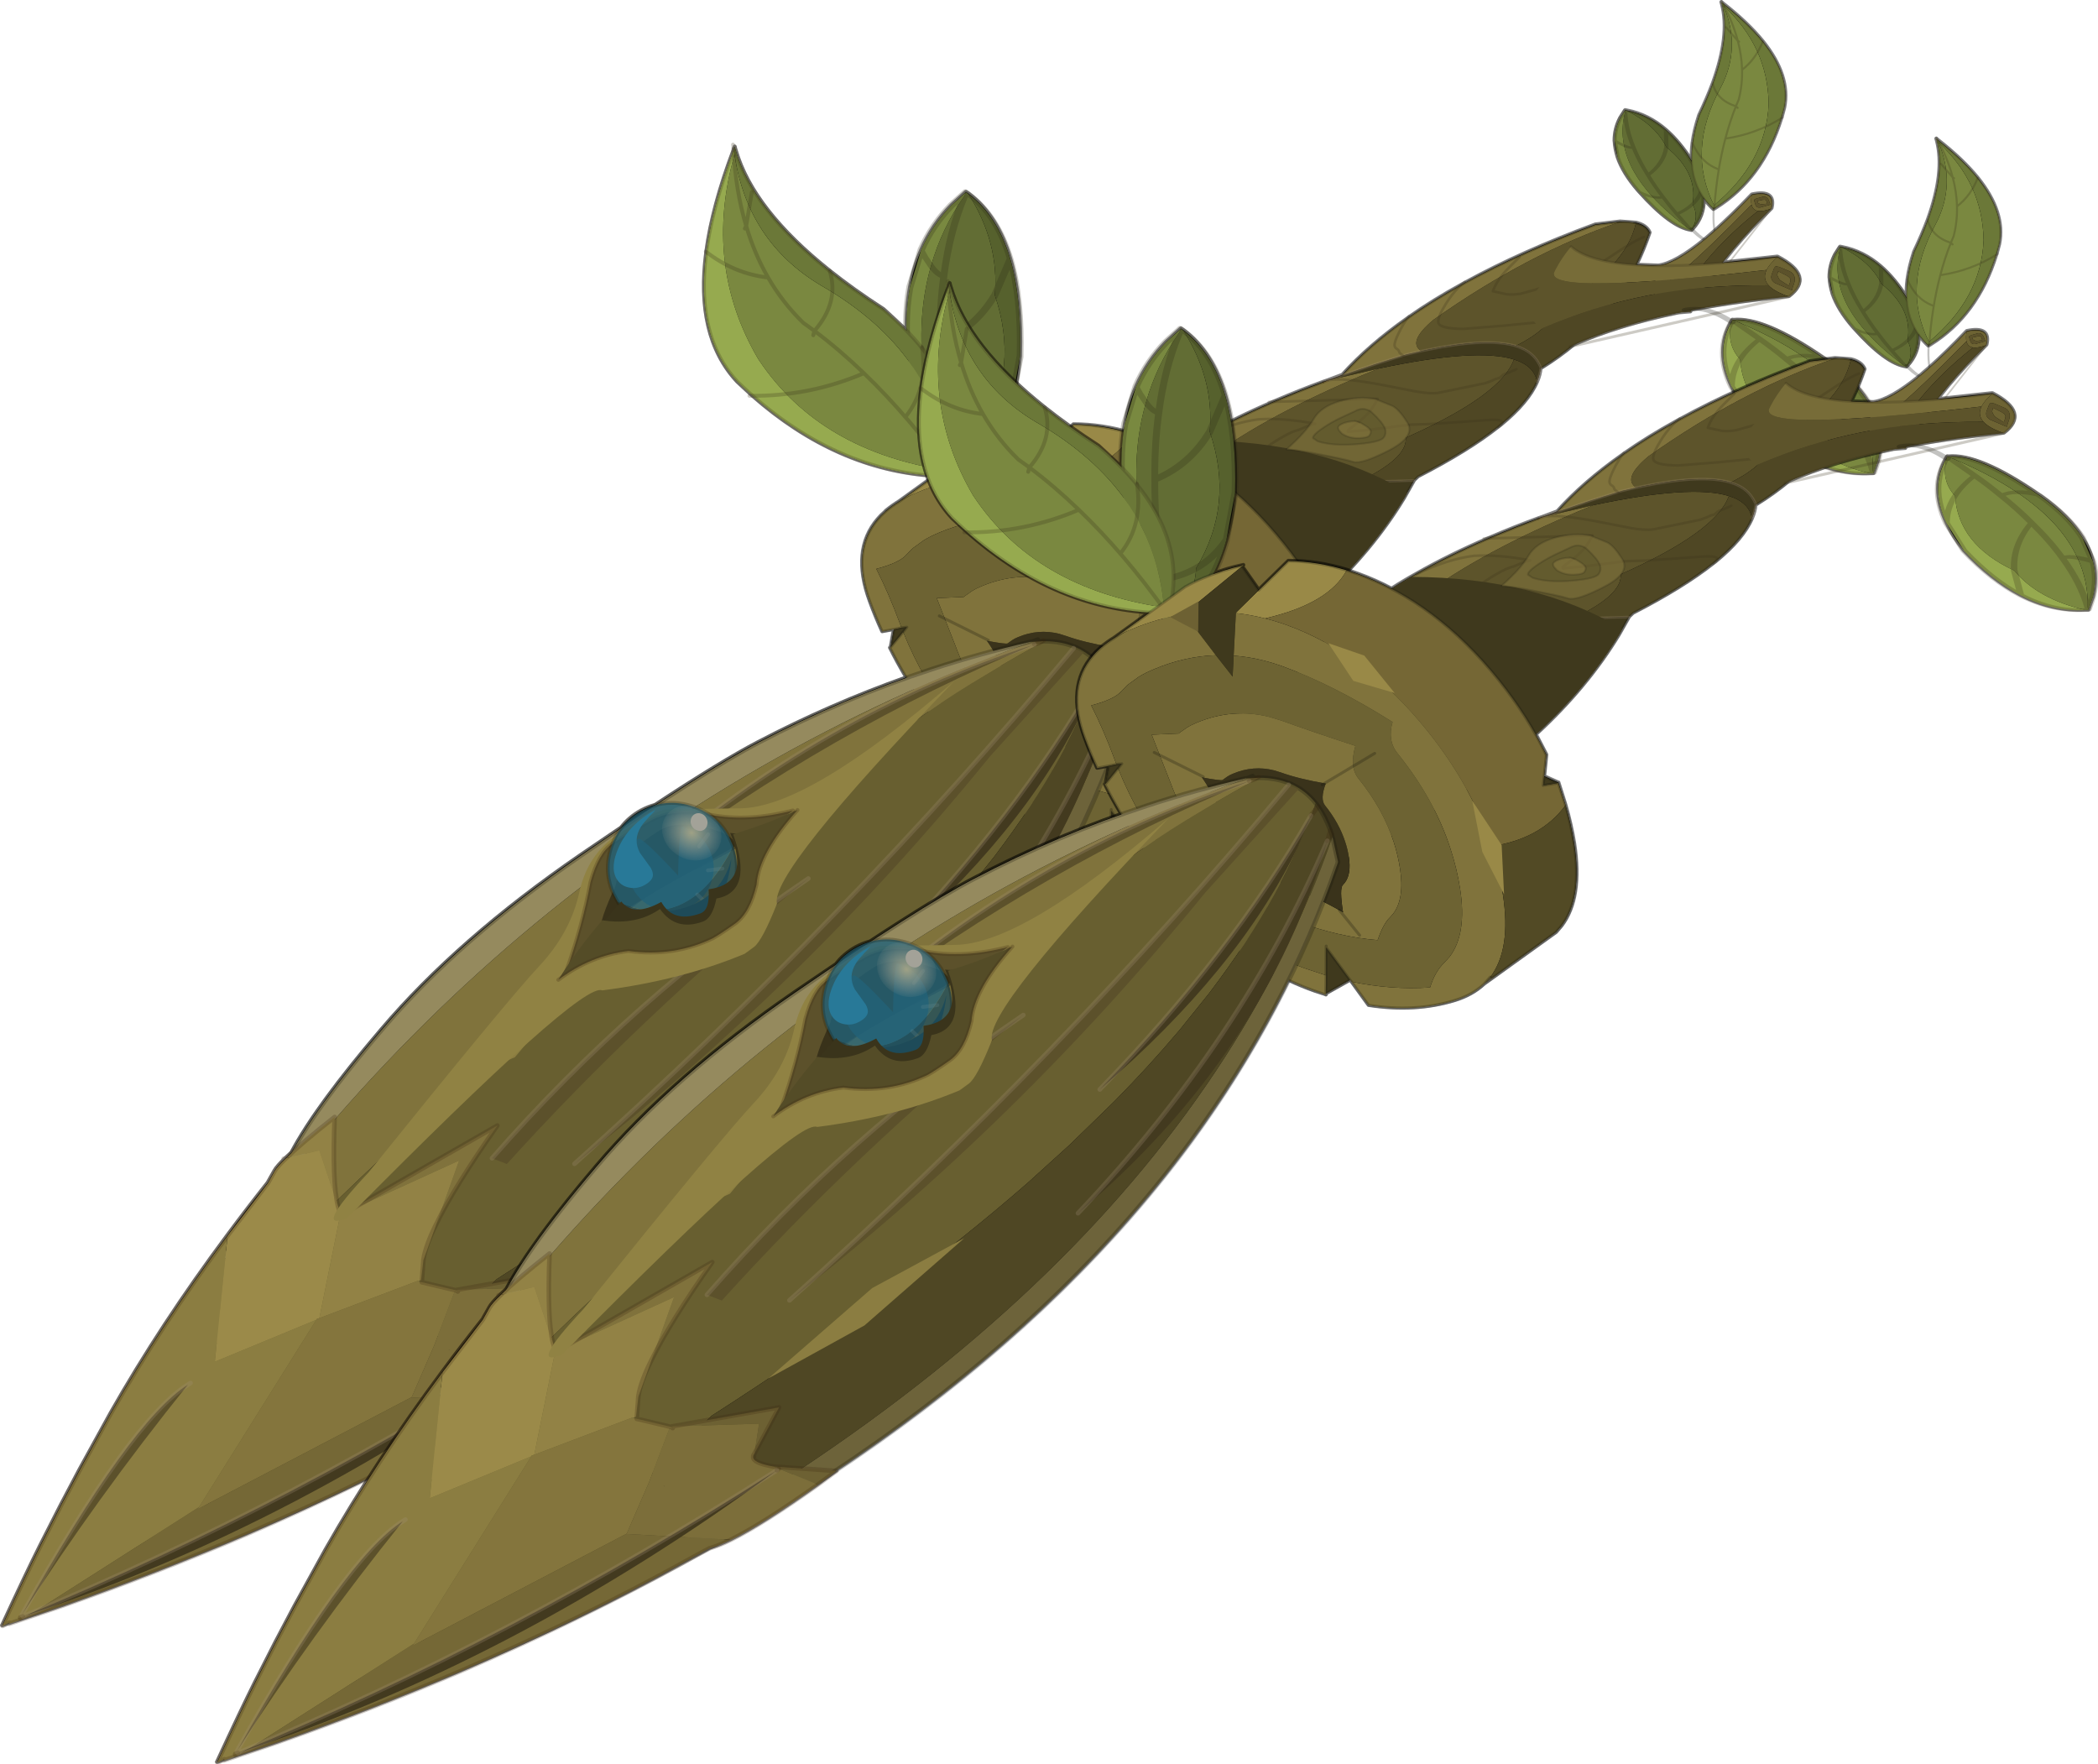 <?xml version="1.0" encoding="UTF-8"?>
<svg version="1.1" viewBox="0 0 400.21 336.53" xmlns="http://www.w3.org/2000/svg" xmlns:cc="http://creativecommons.org/ns#" xmlns:dc="http://purl.org/dc/elements/1.1/" xmlns:rdf="http://www.w3.org/1999/02/22-rdf-syntax-ns#" xmlns:xlink="http://www.w3.org/1999/xlink">
<g transform="translate(-115.4 -272.85)">
<use transform="matrix(.743 0 0 .743 115.39 270.74)" width="485.2" height="420.75" xlink:href="#c"/>
<use transform="matrix(.743 0 0 .743 156.39 296.79)" width="485.2" height="420.75" xlink:href="#c"/>
</g>
<defs>
<g id="c" transform="translate(.55 .35)">
<use transform="translate(151.7,217.65)" width="112.6" height="38.4" xlink:href="#ar"/>
<use transform="translate(-.5 2.5)" width="483.15" height="417.75" xlink:href="#v"/>
<use transform="matrix(.626 -1.236 1.631 .826 208.73 118.19)" width="55.85" height="27.1" xlink:href="#a"/>
<use transform="matrix(.982 -.18 .18 .982 172.6 41.86)" width="60.1" height="112.3" xlink:href="#j"/>
<use transform="matrix(.649 -.106 .106 .649 232.82 88.628)" width="292.35" height="168.1" xlink:href="#i"/>
<use transform="matrix(.751 -.057 .057 .751 217.93 115.43)" width="166.6" height="156.05" xlink:href="#g"/>
<use transform="matrix(1.19 0 0 1.19 -.535 166.1)" width="242.8" height="213.8" xlink:href="#f"/>
<use transform="matrix(.039 -.596 1.101 .073 411.77 63.639)" width="55.85" height="27.1" xlink:href="#a"/>
<use transform="matrix(-.487 .187 .187 .487 448.78 -.354)" width="60.1" height="112.3" xlink:href="#d"/>
<use transform="matrix(.388 -.164 .171 .385 417.76 65.562)" width="91.3" height="52.2" xlink:href="#b"/>
<use transform="matrix(.419 .282 -.287 .416 343.63 97.401)" width="47.6" height="49.4" xlink:href="#u"/>
<use transform="matrix(.693 .2 -.186 .696 399.9 51.974)" width="91.3" height="52.2" xlink:href="#b"/>
<use transform="matrix(.157 .894 -1.653 .29 475.93 73.815)" width="55.85" height="27.1" xlink:href="#t"/>
<use transform="matrix(.994 .11 -.11 .994 102.16 161.67)" width="143.1" height="155.1" xlink:href="#s"/>
</g>
<g id="ar" transform="translate(-151.7,-217.65)">
<path d="m197 222.9q0 2.05-1.2 3.4-1.4 1.55-4.1 1.55-3.7 0-4.95-2.6l-0.45-2.5q0-2.35 1.65-3.8 1.55-1.25 3.7-1.3 2.2 0 3.7 1.3 1.65 1.45 1.65 3.95" fill="#5c512b" fill-rule="evenodd"/>
<path d="m175.65 243.05h38m-61.45 12.5 22.85-13.1" fill="none" stroke="#3f2b11" stroke-linecap="round" stroke-linejoin="round" stroke-opacity=".251"/>
<path d="m263.8 221.2-32.55 5" fill="none" stroke="#101008" stroke-linecap="round" stroke-linejoin="round" stroke-opacity=".251"/>
</g>
<g id="v" transform="translate(.5 .5)">
<use transform="translate(-.5 -.5)" width="483.15" height="417.75" xlink:href="#aq"/>
</g>
<g id="aq" transform="translate(.5 .5)">
<path d="m444.45 81.6q7.85-0.8 23.05 9.7l0.7 0.45q7.2 5.1 10.7 10.65 1.9 2.95 2.7 6.05 1.15 4.45 0 9.15l-1.15 3.35h-0.75q-8.45 0.4-16.6-3.8-7.4-3.85-14.6-11.45-2.9-3.65-4.45-7.05-4.35-9.15-0.05-16.65l0.45-0.4m-2.9-81.1 0.25-0.15q6.35 4.95 10.25 9.75 7.15 8.9 5.5 17l-0.65 2.45-0.1 0.25q-4.8 15.5-16.9 23.05l-0.25 0.15-0.3 0.15q-1.4-1.3-2.45-2.8 0.1 4.65-2.95 7.95l-0.35 0.2q-5.15-0.75-13.25-9.8l-0.35-0.4q-3.8-4.4-5.2-8.5-0.75-2.2-0.8-4.25 0-3.05 1.45-5.85l1.25-1.95 0.5 0.1q5.45 1.05 10 5 3.55 3.1 6.6 7.95-0.1-2.2 0.2-4.6 0.45-3.35 1.7-7.15 2.05-4.3 3.5-8.15 4.5-12.35 2.35-20.4m-213.4 165.05 0.8-4.55-3 0.55q-1.75-3.85-3.15-7.7-4.85-13.1 2-21.1 0.85-1 1.85-1.85l0.25-0.3q1.6-1.3 3.45-2.45l9-6.5q-25.15-1.6-46.75-20.65l-3.9-3.6q-10.8-11.65-7.9-33.3 1.55-11.65 7.05-26.2v-0.1l0.25-0.7 0.15 0.65 0.1 0.3q4.4 15.25 24.2 31 6.1 4.85 13.75 9.8l5.9 5.5q-0.05-5.95 0.9-11.2 0.95-5.15 2.9-9.55 2.8-6.4 7.75-11.45l3.7-3.4 0.7 0.45q7.45 5.6 10.7 16.75 2.95 10.15 2.5 24.95-0.65 6.65-2.2 12.1-1.4 4.8-3.35 8.7 3.6-1.35 7.3-2.15l0.05 0.2 4.3 6.1 7.6-7.45q7.45 0 15 2.3l2.8 1q4.45 1.6 8.7 3.85 3-1.95 6.35-3.8 8.4-4.8 18.65-9.2l0.7-0.3q5.7-2.45 11.95-4.75l1.3-0.45 3.6-1.35q6.8-7.55 16.7-14.5l0.55-0.4q6.05-4.25 13.35-8.25 0.45-0.25 1-0.55 14.4-7.9 33.35-14.9l6.35-0.75 4.1 0.3q2.7 0.65 3.5 2.5-1.5 4.35-3.4 8.3l5.65 0.2q4.3-0.55 11.85-6.7l2.55-2.2q4.35-3.85 9.6-9.35 6.2-1.3 5.05 3.5-5.45 5.3-9.7 10.35l-2.95 3.65 14.15-1.55q9.7 5.05 2.95 10.15-12.55 1.2-23.3 3.2l-0.7 0.1-1.05 0.2-0.25 0.45-3.05 0.25q-15.55 3.2-26.9 8.25-3.85 3.2-8.3 5.95l-0.2 0.1q-0.15 1.7-0.9 3.45-2.25 5.3-9.35 11.1l-0.65 0.5q-7.65 6.05-20.55 12.7l-1.05 1v0.05l-2.55 4.5q-8.2 13.55-21.35 25.65l2.7 5.2-0.55 5.55 3.55 1.6h0.1l1.8 5.75q1.45 4.95 2.25 9.9 2.15 13.95-3.25 21.1l-1.4 1.65-18.45 13.25q-3.05 2.85-7.6 4.25-10.15 3.1-22.1 1.25l-4.7-6.5-6.25 3.5-0.3 0.15-2.65-0.85q-3.4-1.2-6.7-2.75-10.5 21.35-25 41.15-34.45 46.9-91.35 84.75h0.25l-4.75 3.55q-14.1 10.05-22.35 14.15-3.15 1.55-5.45 2.2l-6.25 3.35q-26.6 14.7-57 27.85-22.85 9.8-48.05 18.7l-9.65 3.25-3.65 1.25-0.3 0.05-1.4 0.5h-0.05v-0.05q6.2-13.4 9.75-20.5l5.3-10.4 4.8-9.1 8-14.5q12.9-22.7 29.95-45.6 5-6.8 10.35-13.5l1.75-3.1q0.6-1.1 2.9-3.3l1.45-1.35q6.3-11.9 23.05-31.55 19.7-23.2 51.15-44.8l10.4-7.05q2-2.65 5.15-4.4 1.8-0.95 3.65-1.45 17-11.2 26.4-16.1 18.55-9.7 38.05-16.6-2.25-3.75-4.15-7.55l0.15-0.3" fill-rule="evenodd"/>
<path d="m444.45 81.6-0.45 0.4 0.05-0.1 0.2-0.35 0.2 0.05m-2.65-81.25-0.25 0.15v-0.1l-0.05-0.05-0.1-0.35 0.3 0.25 0.1 0.1m-8.2 58.15 0.35-0.2-0.1 0.05-0.15 0.2-0.1-0.05m-205.45 107.05-0.15 0.3-0.05-0.1 0.2-0.2m-228.1 251.15v0.05h-0.05l0.05-0.05m284.35-197.1 0.3-0.15v0.3l-0.3-0.15m-21.25-109.85-0.05-0.2 0.4-0.1-0.35 0.3" fill="#9b8a49" fill-rule="evenodd"/>
<path d="m444 82q-4.3 7.5 0.05 16.65 1.55 3.4 4.45 7.05 7.2 7.6 14.6 11.45 8.15 4.2 16.6 3.8h0.75l1.15-3.35q1.15-4.7 0-9.15-0.8-3.1-2.7-6.05-3.5-5.55-10.7-10.65l-0.7-0.45q-15.2-10.5-23.05-9.7m-0.45 0.4 0.05-0.1 0.2-0.35 0.2 0.05m-2.65-81.25-0.1-0.1-0.3-0.25 0.1 0.35 0.05 0.05v0.1q2.15 8.05-2.35 20.4-1.45 3.85-3.5 8.15-1.25 3.8-1.7 7.15-0.3 2.4-0.2 4.6-3.05-4.85-6.6-7.95-4.55-3.95-10-5l-0.5-0.1-1.25 1.95q-1.45 2.8-1.45 5.85 0.05 2.05 0.8 4.25 1.4 4.1 5.2 8.5l0.35 0.4q8.1 9.05 13.25 9.8m0.35-0.2q3.05-3.3 2.95-7.95 1.05 1.5 2.45 2.8l0.3-0.15 0.25-0.15q12.1-7.55 16.9-23.05l0.1-0.25 0.65-2.45q1.65-8.1-5.5-17-3.9-4.8-10.25-9.75m-178.7 109.2q-3.7 0.8-7.3 2.15 1.95-3.9 3.35-8.7 1.55-5.45 2.2-12.1 0.45-14.8-2.5-24.95-3.25-11.15-10.7-16.75l-0.7-0.45-3.7 3.4q-4.95 5.05-7.75 11.45-1.95 4.4-2.9 9.55-0.95 5.25-0.9 11.2l-5.9-5.5q-7.65-4.95-13.75-9.8-19.8-15.75-24.2-31l-0.1-0.3-0.15-0.65-0.25 0.7v0.1q-5.5 14.55-7.05 26.2-2.9 21.65 7.9 33.3l3.9 3.6q21.6 19.05 46.75 20.65l-9 6.5q-1.85 1.15-3.45 2.45l-0.25 0.3q-1 0.85-1.85 1.85-6.85 8-2 21.1 1.4 3.85 3.15 7.7l3-0.55-0.8 4.55m-0.15 0.3q1.9 3.8 4.15 7.55-19.5 6.9-38.05 16.6-9.4 4.9-26.4 16.1-1.85 0.5-3.65 1.45-3.15 1.75-5.15 4.4l-10.4 7.05q-31.45 21.6-51.15 44.8-16.75 19.65-23.05 31.55l-1.45 1.35q-2.3 2.2-2.9 3.3l-1.75 3.1q-5.35 6.7-10.35 13.5-17.05 22.9-29.95 45.6l-8 14.5-4.8 9.1-5.3 10.4q-3.55 7.1-9.75 20.5m0 0.05h0.05l1.4-0.5 0.3-0.05 3.65-1.25 9.65-3.25q25.2-8.9 48.05-18.7 30.4-13.15 57-27.85l6.25-3.35q2.3-0.65 5.45-2.2 8.25-4.1 22.35-14.15l4.75-3.55h-0.25q56.9-37.85 91.35-84.75 14.5-19.8 25-41.15 3.3 1.55 6.7 2.75l2.65 0.85m0.3-0.15 6.25-3.5 4.7 6.5q11.95 1.85 22.1-1.25 4.55-1.4 7.6-4.25l18.45-13.25 1.4-1.65q5.4-7.15 3.25-21.1-0.8-4.95-2.25-9.9l-1.8-5.75h-0.1l-3.55-1.6 0.55-5.55-2.7-5.2q13.15-12.1 21.35-25.65l2.55-4.5v-0.05l1.05-1q12.9-6.65 20.55-12.7l0.65-0.5q7.1-5.8 9.35-11.1 0.75-1.75 0.9-3.45l0.2-0.1q4.45-2.75 8.3-5.95 11.35-5.05 26.9-8.25l3.05-0.25 0.25-0.45 1.05-0.2 0.7-0.1q10.75-2 23.3-3.2 6.75-5.1-2.95-10.15l-14.15 1.55 2.95-3.65q4.25-5.05 9.7-10.35 1.15-4.8-5.05-3.5-5.25 5.5-9.6 9.35l-2.55 2.2q-7.55 6.15-11.85 6.7l-5.65-0.2q1.9-3.95 3.4-8.3-0.8-1.85-3.5-2.5l-4.1-0.3-6.35 0.75q-18.95 7-33.35 14.9-0.55 0.3-1 0.55-7.3 4-13.35 8.25l-0.55 0.4q-9.9 6.95-16.7 14.5l-3.6 1.35-1.3 0.45q-6.25 2.3-11.95 4.75l-0.7 0.3q-10.25 4.4-18.65 9.2-3.35 1.85-6.35 3.8-4.25-2.25-8.7-3.85l-2.8-1q-7.55-2.3-15-2.3l-7.6 7.45-4.3-6.1m-0.05-0.2 0.4-0.1-0.35 0.3m-35.15 56.1-0.05-0.1 0.2-0.2m56.55 53.9v0.3l-0.3-0.15m149.55-161.3-0.1 0.05-0.15 0.2-0.1-0.05m-433.55 358.25h-0.05l0.05-0.05" fill="none" stroke="#000" stroke-linecap="round" stroke-linejoin="round" stroke-opacity=".502"/>
</g>
<g id="a" transform="translate(5.75 .5)">
<use transform="translate(-5.75 -.5)" width="55.85" height="27.1" xlink:href="#af"/>
</g>
<g id="af" transform="translate(5.75 .5)">
<path d="m48.9 2.05 0.5-0.05h0.2l-0.1 0.45q-5.45 6.95-14.5 9.7-7.2-0.4-12.5-3.85 5.85-2.3 11.4-3.75 7.8-2.1 15-2.5-7.2 0.4-15 2.5-5.55 1.45-11.4 3.75 5.3 3.45 12.5 3.85-9.95 7.75-23.7 6.95-5.05 1.75-10.95 0.25l-0.35-0.15 0.05-0.1q6.5-5.6 13.25-9.4 10.35-5.85 21.2-7.4 7.1-1.05 14.4-0.25m-14.4 0.25q-1 1.45-0.6 2.25-0.4-0.8 0.6-2.25m-12 6q-4.4 1.65-9 3.85-0.6-1.05-0.2-2.45-0.4 1.4 0.2 2.45 4.6-2.2 9-3.85m-9 3.85q-3.4 1.55-6.9 3.45l-6.6 3.6 6.6-3.6q3.5-1.9 6.9-3.45m-6.9 3.45q2.05 2.15 4.7 3.5-2.65-1.35-4.7-3.5" fill="#626d34" fill-rule="evenodd"/>
<path d="m35 12.15q9.05-2.75 14.5-9.7-1.15 5-7.25 9.35-5.6 3.95-15.25 7.4l-8.5 1.9q-10.8 1.6-18.15-1.75 5.9 1.5 10.95-0.25 13.75 0.8 23.7-6.95l7.25-0.35-7.25 0.35m-16.5 8.95q-4.05-0.4-7.2-2 3.15 1.6 7.2 2" fill="#56612d" fill-rule="evenodd"/>
<path d="m49.6 2h-0.2l-0.5 0.05q-7.3-0.8-14.4 0.25l0.95-1.3 0.85-0.95-0.85 0.95-0.95 1.3q-10.85 1.55-21.2 7.4 0.35-1.4 1.7-3.15l0.6-0.35q6.95-3.7 13.6-5.2l7.1-0.95q5.05-0.2 9.9 0.95l3.4 1m-49.55 17.1q0.7-4.7 14.95-12.55-1.35 1.75-1.7 3.15-6.75 3.8-13.25 9.4" fill="#798940" fill-rule="evenodd"/>
<path d="m48.9 2.05 0.5-0.05h0.2l-3.4-1q-4.85-1.15-9.9-0.95l-0.85 0.95-0.95 1.3m14.4-0.25q-7.2 0.4-15 2.5-5.55 1.45-11.4 3.75 5.3 3.45 12.5 3.85l7.25-0.35q-5.6 3.95-15.25 7.4l-8.5 1.9q-10.8 1.6-18.15-1.75l-0.35-0.15 0.05-0.1q0.7-4.7 14.95-12.55l0.6-0.35q6.95-3.7 13.6-5.2l7.1-0.95m13.2 2.4 0.1-0.45m-0.1 0.45q-1.15 5-7.25 9.35m-8.35-7.25q-0.4-0.8 0.6-2.25m-21.2 7.4q-0.4 1.4 0.2 2.45 4.6-2.2 9-3.85m-9.2 1.4q0.35-1.4 1.7-3.15m-15 12.65 6.6-3.6q3.5-1.9 6.9-3.45m-2.2 6.95q3.15 1.6 7.2 2m-7.2-2q-2.65-1.35-4.7-3.5" fill="none" stroke="#2f2915" stroke-linecap="round" stroke-linejoin="round" stroke-opacity=".251"/>
<path d="m0.7 19.25q-6.05 3.35-5.95 6.85" fill="none" stroke="#0d0d06" stroke-linecap="round" stroke-linejoin="round" stroke-opacity=".251"/>
</g>
<g id="j" transform="translate(.5 1.15)">
<use transform="translate(-.5 -1.15)" width="60.1" height="112.3" xlink:href="#ac"/>
</g>
<g id="ac" transform="translate(.5 1.15)">
<path d="m14.65 1.95q-0.75 22.6 15.8 37.1 26.7 22.6 23.8 52.85-31.7-10.75-42.95-36.85l-0.15-0.35q-9.55-26.25 3.5-52.75" fill="#7a8840" fill-rule="evenodd"/>
<path d="m54.25 91.9q2.9-30.25-23.8-52.85-16.55-14.5-15.8-37.1l0.5-1-0.5 1 0.05-1.3 0.35-0.65 0.05 0.65 0.05 0.3q2.1 20.8 30.05 47.05 20.2 24.7 9.95 45.55l-1.05-0.2 0.15-1.35v-0.1" fill="#6b7838" fill-rule="evenodd"/>
<path d="m54.25 91.9v0.1l-0.15 1.35q-29.15-5.6-49.3-33.85-13.15-20.6 9.9-58.85l-0.05 1.3q-13.05 26.5-3.5 52.75l0.15 0.35q11.25 26.1 42.95 36.85" fill="#96aa4f" fill-rule="evenodd"/>
<path d="m54.25 91.9v0.1m-0.15 1.35 1.05 0.2q10.25-20.85-9.95-45.55-27.95-26.25-30.05-47.05l-0.5 1m0.05-1.3q-23.05 38.25-9.9 58.85 20.15 28.25 49.3 33.85m-38.95-92.4-0.05-0.3-0.05-0.65-0.35 0.65 0.05-1.3" fill="none" stroke="#3a331b" stroke-linecap="round" stroke-linejoin="round" stroke-opacity=".251"/>
<path d="m17.3 12.25-3 8.3q0.8 7.45 3.15 14.05 2.5 7.05 6.8 13.1l2.45 2.55q7.65-6.1 6.65-14.45m-19.5-14.65 0.45-0.6q-1.05-9.35 0.35-20.1m2.8 34.15q-8.35-2.5-14.55-9.45m23.8 25.1q5.5 5.95 10.55 13 9.45 13.1 17.35 29.95m-17.35-29.95q-15 3.4-30 0.4m18.95-12.35 0.5-1.05m19.3 25.75q6.85-6.1 7.15-16.65" fill="none" stroke="#3a331b" stroke-linecap="round" stroke-linejoin="round" stroke-opacity=".251"/>
<path d="m54.8 93.05q4.65 9.9 4.3 17.6" fill="none" stroke="#101008" stroke-linecap="round" stroke-linejoin="round" stroke-opacity=".251"/>
</g>
<g id="i" transform="translate(.5 .5)">
<use transform="translate(-.5 -.5)" width="292.35" height="168.1" xlink:href="#ab"/>
<use transform="translate(.9 58)" width="180.8" height="109.1" xlink:href="#h"/>
</g>
<g id="ab" transform="translate(.5 .5)">
<path d="m30.45 163.75-0.3-0.1q-8-2.8-13.85-6.55-4.1-20 11.95-38.85 21.05-18.95 47.95-29.65 38.8-5.45 84.25 1.4-14.75 21.45-95.3 47.9-9.8 15.85-34.7 25.85m250.2-163.3q3.65 0.45 6.05 1.5-7 17.1-35.85 27.05-3 8-18.2 12.7-10.65-5.05-34.35-4.05l-2.35 0.1q-4.95-4.4 6.65-11.3 40.45-19.7 78.05-26m-117.45 83.75h0.05v0.05l-0.05-0.05-0.65-0.05q-32.2-3.35-66.7-1.3-2.05-7 14.15-18.55 27.1-13.15 68.35-22.5 39.1-1.85 52.75 5-7.1 13-46.6 23.35-0.6 8.15-21.3 14.05" fill="#5d542b" fill-rule="evenodd"/>
<path d="m286.7 1.95q3.85 1.6 4.65 4.6-16.95 31.75-50.25 45.35l-0.1 0.05q-1.35-6.85-8.35-10.2v-0.05q15.2-4.7 18.2-12.7 28.85-9.95 35.85-27.05m-48.1 54.95q-9.8 15.45-51.75 29l-0.8 0.55-1.1 0.7-21.7-2.95h-0.05q20.7-5.9 21.3-14.05 39.5-10.35 46.6-23.35 7.45 3.7 7.5 10.1m-58.6 36.5q-42.35 49.75-137.05 73.7-6.8-1.45-12.5-3.35 24.9-10 34.7-25.85 80.55-26.45 95.3-47.9l19.55 3.4" fill="#4f4724" fill-rule="evenodd"/>
<path d="m241 51.95-0.15 0.05q-0.75 2.45-2.25 4.9-0.05-6.4-7.5-10.1-13.65-6.85-52.75-5l-20.15 1.4 5.8-1.1 13.05-2.15 0.3-0.05 12.75-1.8 5.6-0.35h0.25l2.35-0.1q23.7-1 34.35 4.05v0.05q7 3.35 8.35 10.2m-56.05 35.2v0.05l-4.95 6.2-19.55-3.4q-45.45-6.85-84.25-1.4-24.75 3.45-46.8 11.85 11.15-7.25 25.55-13.4l24.4-2.9 12.9-1.05 3.6-0.25q34.5-2.05 66.7 1.3l0.65 0.05 0.05 0.05v-0.05l21.7 2.95" fill="#3f391d" fill-rule="evenodd"/>
<path d="m164 42.1q34.65-28 106.95-42.05l9.7 0.4q-37.6 6.3-78.05 26-11.6 6.9-6.65 11.3h-0.25l-5.6 0.35-12.75 1.8-0.3 0.05-13.05 2.15m14.35-0.3q-41.25 9.35-68.35 22.5-16.2 11.55-14.15 18.55l-3.6 0.25-12.9 1.05-24.4 2.9q29.9-29.5 101.3-43.5l1.95-0.35 20.15-1.4m-148.95 58.65q22.05-8.4 46.8-11.85-26.9 10.7-47.95 29.65-16.05 18.85-11.95 38.85-8-5.15-11.85-12.25-4-7.45-3.5-16.9 9.45-14.95 27.65-26.95l0.8-0.55" fill="#80733c" fill-rule="evenodd"/>
<path d="m286.7 1.95q3.85 1.6 4.65 4.6-16.95 31.75-50.25 45.35l-0.1 0.05m-2.4 4.95q-9.8 15.45-51.75 29l-0.8 0.55-1.05 0.7h-0.05l1.1-0.7m-1.1 0.75-4.95 6.2q-42.35 49.75-137.05 73.7-6.8-1.45-12.5-3.35l-0.3-0.1q-8-2.8-13.85-6.55m147.7-115q34.65-28 106.95-42.05l9.7 0.4q3.65 0.45 6.05 1.5m-231.75 85.1q-14.4 6.15-25.55 13.4m-29.4 26.6 0.95 0.9q9.45-14.95 27.65-26.95m-27.65 26.95q-0.5 9.45 3.5 16.9 3.85 7.1 11.85 12.25m38.65-70.05q29.9-29.5 101.3-43.5" fill="none" stroke="#101008" stroke-linecap="round" stroke-linejoin="round" stroke-opacity=".251"/>
<path d="m16.3 157.1-0.15 0.5m140.1-114.05 1.95-0.35m-129.6 57.8 0.8-0.55" fill="none" stroke="#38270f" stroke-linecap="round" stroke-linejoin="round" stroke-opacity=".251"/>
<path d="m241 51.95-0.15 0.05q-0.75 2.45-2.25 4.9m-5.95-15.2v0.05q7 3.35 8.35 10.2m-45.05-14.2 2.35-0.1q23.7-1 34.35 4.05m-68.65 0.4 13.05-2.15 0.3-0.05 12.75-1.8 5.6-0.35h0.25m-32.7 46.45 21.7 2.95m-89.1-4.3q34.5-2.05 66.7 1.3l0.65 0.05m-67.35-1.35-3.6 0.25-12.9 1.05-24.4 2.9m103.25-43.85 5.8-1.1" fill="none" stroke="#a68f79" stroke-linecap="round" stroke-linejoin="round" stroke-opacity=".251"/>
<path d="m239.7 7.7q-5.6 3.95-7.15 5.3-3.5 2.95-5.25 6.2l4.95 1.95q2.15 0.75 5.7 0.75l5.05-0.55 5-0.6q9.3 0 22.8-5.7l9.85-4.4q5.3-2.25 8.3-2.85m-71.9 6.05q-4.5 2.45-8.75 7.35-4 4.6-4 6.6 0 2.45 9.25 4.05l15.8 1.3 18.9 1.2 9.95-1.1 6.4-1.15q0.75 0 1.95-0.6t1.95-0.6l2.25-0.55 1.1-0.4 0.3-0.05m-78.8-6.35q-2.7 2.55-4.95 5.8-2.4 3.3-2.4 4.7 0 0.75 0.7 1.35t0.7 1.35q0 0.35 0.8 1.15l0.8 0.95q0 0.1 1.7 0.8l2.25 1.05m-55.8 7.05h-3.2l42.15 5.65q-2.6 3.65-5.8 5.9-1.85 1.3-7.55 4.3l-0.15 0.6 7.95 0.6 16.5 0.6 7.75 1 10.4 1 11.6 1.05q9.15 0.8 4 3.4m-62.6-28.65q5.15-0.55 21.45 5.45l11.45 4.25q5.75 2 8.75 2l18.7-0.75 2.55-0.5q1.8-0.55 2.55-0.55t1.65-0.65 1.65-0.65l2.1-0.45 2.4-0.65m-92.35 40.15 1.45-0.7q-0.05 0.35-0.45 0.5l-1 0.2q-5.45 2.6-12 6.6-11.4 6.9-12.35 10.7l1.7 0.65 2.4 0.6 12.55-1.05q8.9 0 19.9-3.6l11.45-3.6q0.75 0 0.7-0.45-0.05-0.5 0.7-0.5t1.35-0.7q0.6-0.75 1.35-0.75 0.4 0 2.05-0.95 1.9-1.1 2.7-1.35m-160.75 18.05 18.1-1.35 19.6 0.9 8.35 0.9 13.45-2.4 11.8-7.05q12.05-7.05 15.1-7.05 0.75 0 2.25-0.55l2.25-0.55q0.75 0 1.95-0.6 1.15-0.6 1.9-0.6l9.3-4.05q0.75 0 1.65-0.65t1.65-0.65q0.85 0 2-0.75 1.6-1.1 2.7-1.55m-59-8.4 0.05-0.6 26.8-1.2 54 1.4q4.6 0 6.9-1.35-1.75-1.5-7.3-4.55-4.25-2.35-4.25-3.45 0-0.2-4.25-2.4l-5.35-2.85q1.15-0.9 5.8-2.7 5.05-1.95 7.25-1.95l2.25-0.55 2.25-0.6 1.55-0.15 0.9-0.05q-11.45-4.25-21.4-5.3-10.35-0.4-23.3 3.45m-81.05 47.8 8.25-0.65 7.95-0.4 4.35-0.45 4.35-0.5 3.55-0.65 3.5-0.7q0.75 0 0.7-0.5-0.1-0.55 0.65-0.55t1.35-0.65q0.6-0.7 1.35-0.7l1.6-2.3q1.55-2.65 3.1-3.7m-64.55 34.5q-0.3 0.1-0.3 0.45v-0.45h0.6q4.35-0.15 17.95-2.3 14.55-2.35 18.05-2.35 1.85 0 6.9 2.55 5.1 2.55 13.2 2.55l7.4-1.1 8.95-1.15 5.1-1 9.4-2.1q9.1-2.15 13.45-2.15l23.7 2 9.55 1.95q8.85 1.8 3.55 4.05l-0.25 0.1m-126.9 24.6q1.85-0.8 24.4-5.6 23.55-5.05 27.25-5.05 0.75 0 3.35-1.05 2.55-1.05 3.2-1.05l1.55 0.15 0.85 0.3-2.05 12q0 0.75 0.75 1.35 0.7 0.6 0.7 1.35l0.1 1.4-1 0.25q-0.9 0-0.8 1.65l0.1 2.55" fill="none" stroke="#3a331b" stroke-linecap="round" stroke-linejoin="round" stroke-opacity=".251"/>
<path d="m0.95 127.95-0.95-0.9" fill="none" stroke="#101008" stroke-linecap="round" stroke-linejoin="round" stroke-opacity=".251"/>
</g>
<g id="h">
<use width="180.8" height="109.1" xlink:href="#aa"/>
</g>
<g id="aa">
<path d="m28.5 42.45q11.15-7.25 25.55-13.4 17.4-17.15 48.85-29.05 47.95 8.05 77.9 33.35l-1.7 2.05q-42.35 49.75-137.05 73.7-6.8-1.45-12.5-3.35l-0.3-0.1q-8-2.8-13.85-6.55-8-5.15-11.85-12.25-4-7.45-3.5-16.9 9.45-14.95 27.65-26.95l0.8-0.55" fill="#3f391d" fill-rule="evenodd"/>
<path d="m27.7 43 0.8-0.55" fill="none" stroke="#38270f" stroke-linecap="round" stroke-linejoin="round" stroke-opacity=".251"/>
</g>
<g id="g" transform="translate(.55 .2)">
<use transform="translate(-.55 -.2)" width="166.6" height="156.05" xlink:href="#z"/>
</g>
<g id="z" transform="translate(.55 .2)">
<path d="m133.8 147.5-2.75 1.65 2.35-2.25 0.4 0.6" fill="#686042" fill-rule="evenodd"/>
<path d="m14.3 22 25.45-15.6q2.95-1.4 6.45-2.55 6.95-2.3 13.85-3.25l-0.45 0.3-21.15 14.8q-8.85 0.7-17.75 3.65-3.5 1.15-6.4 2.65m50.35-12.55 10.85-9.15q9.85 0.85 19.55 4.65-6.95 10.9-29 14.25-4.85-1.65-9.75-2.55l-0.1-0.05 8.45-7.15" fill="#998947" fill-rule="evenodd"/>
<path d="m85.65 144.3-8.6 4.05 0.55-6.25 0.75-9.45 7.3 11.65m-78.05-73 1.55-6 2.65-0.35 1.85-0.05-1.4 1.5-4.65 4.9m52-70.4 5.05 8.55-8.45 7.15 0.1 0.05-1.85 14.4-0.9 7.1-5.15-7.7-9.6-14.8-0.35 0.05 21.15-14.8m97.25 79.25 4.55 2.55-5.1 0.45 0.55-3" fill="#3f391d" fill-rule="evenodd"/>
<path d="m131.05 149.15q-4.2 3.45-10.4 4.8-13.8 3.1-29.35-0.6l-5.25-8.45q13.4 3.9 26.6 4 2.05-5.25 5.5-8.1l1.95-1.85q6.5-7.35 5.3-22.8-0.55-7-2.25-13.9-4.2-17.35-15.55-33.8-3.15-4.6-0.85-10.75-19.25-14.25-36.35-21.95-2.95-1.3-5.95-2.3-5-1.65-10-2.4l1.85-14.4q4.9 0.9 9.75 2.55 3.6 1.2 7.2 2.8 25.9 11.65 45.05 39.55 13.7 19.95 18.8 40.95 2.05 8.3 2.7 16.8 1.45 18.7-6.4 27.6l-2.35 2.25m-54-0.8v0.4l-0.4-0.2-3.4-1.45q-25.9-11.55-44.85-38.2-13.25-18.55-21-37.3l-0.05-0.1 0.25-0.2-0.2 0.3 0.2-0.3 4.65-4.9q1.35 4.3 3.05 8.6 6.5 16.35 18.05 32.55 15.65 22 37.05 31.55l7.2 3-0.55 6.25-0.4 0.2 0.4-0.2m-67.9-83.05-4 0.45q-1.95-5.25-3.45-10.5-5.1-17.85 4.85-27.75 1.15-1.2 2.55-2.25l0.45-0.35q2.15-1.6 4.75-2.9 2.9-1.5 6.4-2.65 8.9-2.95 17.75-3.65l0.35-0.05 9.6 14.8q-10.65-0.45-21.4 3.15-2.9 0.95-5.3 2.15l-3.9 2.4-0.4 0.3-2.1 1.85q-2.5 2.5-10.55 4 3.6 8.65 6.55 18.95l0.5 1.7-2.65 0.35m78.4 31.9q-1.6-6.6-5.9-12.85-1.6-2.35 0.8-7.45-8.95-2.25-14.9-4.9l-2.25-0.9q-7-2.35-14.15 0.05-1.1 0.35-2 0.85l-1.5 0.9-0.15 0.1q-0.45 0.35-7-1.4 3.1 5.2 4.7 10.8 0.6 2.2 1.5 4.45 2.45 6.2 6.85 12.35 5.9 8.3 14 11.95 8.15 3.65 17.45 9.95-0.65-8.25 0.65-9.3l0.75-0.75q2.45-2.75 2-8.6-0.2-2.7-0.85-5.25m16.5 1.35q1.1 4.55 1.45 9.2 0.8 10.3-3.5 15.15l-1.3 1.25q-2.3 1.9-4.65 7.3-12.85-2-27.05-8.4-14.25-6.35-24.65-21-7.7-10.75-12-21.65-1.55-3.9-2.65-7.8l-5.15-16.8 9.2 0.3 0.25-0.2 2.6-1.55q1.6-0.85 3.5-1.45 12.6-4.2 24.9-0.1l4 1.55q10.4 4.7 24.5 10.5-2.65 7.1 0.2 11.2 7.55 10.95 10.35 22.5" fill="#80733c" fill-rule="evenodd"/>
<path d="m86.05 144.9-0.4-0.6-7.3-11.65-0.75 9.45-7.2-3q-21.4-9.55-37.05-31.55-11.55-16.2-18.05-32.55-1.7-4.3-3.05-8.6l1.4-1.5-1.85 0.05-0.5-1.7q-2.95-10.3-6.55-18.95 8.05-1.5 10.55-4l2.1-1.85 0.4-0.3 3.9-2.4q2.4-1.2 5.3-2.15 10.75-3.6 21.4-3.15l5.15 7.7 0.9-7.1q5 0.75 10 2.4 3 1 5.95 2.3 17.1 7.7 36.35 21.95-2.3 6.15 0.85 10.75 11.35 16.45 15.55 33.8 1.7 6.9 2.25 13.9 1.2 15.45-5.3 22.8l-1.95 1.85q-3.45 2.85-5.5 8.1-13.2-0.1-26.6-4m18-46.35q-2.8-11.55-10.35-22.5-2.85-4.1-0.2-11.2-14.1-5.8-24.5-10.5l-4-1.55q-12.3-4.1-24.9 0.1-1.9 0.6-3.5 1.45l-2.6 1.55-0.25 0.2-9.2-0.3 5.15 16.8q1.1 3.9 2.65 7.8 4.3 10.9 12 21.65 10.4 14.65 24.65 21 14.2 6.4 27.05 8.4 2.35-5.4 4.65-7.3l1.3-1.25q4.3-4.85 3.5-15.15-0.35-4.65-1.45-9.2m-25.65 33.6-0.05 0.5 0.05-0.5" fill="#6d6333" fill-rule="evenodd"/>
<path d="m87.55 97.2q0.65 2.55 0.85 5.25 0.45 5.85-2 8.6l-0.75 0.75q-1.3 1.05-0.65 9.3-9.3-6.3-17.45-9.95-8.1-3.65-14-11.95-4.4-6.15-6.85-12.35-0.9-2.25-1.5-4.45-1.6-5.6-4.7-10.8 6.55 1.75 7 1.4l0.15-0.1 1.5-0.9q0.9-0.5 2-0.85 7.15-2.4 14.15-0.05l2.25 0.9q5.95 2.65 14.9 4.9-2.4 5.1-0.8 7.45 4.3 6.25 5.9 12.85" fill="#3a331b" fill-rule="evenodd"/>
<path d="m95.05 4.95 3.7 1.55q25.9 11.65 45.05 39.55 9.05 13.2 14.35 26.85l-1.3 7.25-0.55 3 5.1-0.45h0.1l1.9 7.75q-9.25 10.8-26.3 12.05-5.1-21-18.8-40.95-19.15-27.9-45.05-39.55-3.6-1.6-7.2-2.8 22.05-3.35 29-14.25" fill="#756735" fill-rule="evenodd"/>
<path d="m163.4 90.45q1.35 6.65 1.9 13.35 1.45 18.7-6.4 27.6l-2.05 2-23.05 14.1-0.4-0.6q7.85-8.9 6.4-27.6-0.65-8.5-2.7-16.8 17.05-1.25 26.3-12.05" fill="#524a25" fill-rule="evenodd"/>
<path d="m163.4 90.45q1.35 6.65 1.9 13.35 1.45 18.7-6.4 27.6l-2.05 2-23.05 14.1-2.75 1.65q-4.2 3.45-10.4 4.8-13.8 3.1-29.35-0.6l-5.25-8.45-0.4-0.6-8.6 4.05v0.4l-0.4-0.2-3.4-1.45q-25.9-11.55-44.85-38.2-13.25-18.55-21-37.3l-0.05-0.1 0.25-0.2 1.55-6-4 0.45q-1.95-5.25-3.45-10.5-5.1-17.85 4.85-27.75 1.15-1.2 2.55-2.25l0.45-0.35q2.15-1.6 4.75-2.9l25.45-15.6q2.95-1.4 6.45-2.55 6.95-2.3 13.85-3.25m-0.45 0.3 5.05 8.55 10.85-9.15q9.85 0.85 19.55 4.65l3.7 1.55q25.9 11.65 45.05 39.55 9.05 13.2 14.35 26.85l-1.3 7.25 4.55 2.55h0.1l1.9 7.75m-6.55-10.3-0.55 3 5.1-0.45m-149.6-17.75 1.85-0.05-1.4 1.5m65.35 75.7 0.75-9.45 0.05-0.5m-71-60.55 0.2-0.3 4.65-4.9m-3.1-1.1 2.65-0.35m65.25 83.4 0.55-6.25m-0.95 6.45 0.4-0.2m56.35-1.45-2.35 2.25m-52.7-16.5 7.3 11.65" fill="none" stroke="#101008" stroke-linecap="round" stroke-linejoin="round" stroke-opacity=".251"/>
<path d="m108.2 47.9-13.75-5.2-7.5-13.45 11.9 5.15 9.35 13.5m25.7 56.25-2.1-17.65 8.85 15.85-0.45 16.8-6.3-15" fill="#998947" fill-rule="evenodd"/>
<path d="m43.9 11.7-0.9 10.3-9.15-5.7 10.05-4.6" fill="#6d6133" fill-rule="evenodd"/>
<path d="m81.2 77.2 18.65-9.3m-58.85 3.55-16.05-9.55m58.85 58.35 6.25 9.1" fill="none" stroke="#101008" stroke-linecap="round" stroke-linejoin="round" stroke-opacity=".251"/>
</g>
<g id="f" transform="translate(3.35 .8)">
<use transform="translate(-.3 -.8)" width="239.75" height="212.25" xlink:href="#y"/>
<use transform="translate(-3.35,102.2)" width="134.6" height="110.8" xlink:href="#e"/>
<use transform="translate(.5 -.6)" width="236.65" height="211.85" xlink:href="#w"/>
</g>
<g id="y" transform="translate(.3 .8)">
<path d="m233.3 7.85-0.2 0.35h0.05l-2.85 6.75q-4.5 10.2-11.3 20.55-3.65 5.5-7.9 11.1l-5.95 7.4-0.75 0.9q-6.25 7.4-13.6 14.85l-0.4 0.4-9.3 9.05-9.1 8.25q-28.25 24.65-68.2 50.25l-4.9 5v0.05q-17.4 17-44.4 35.05-9.75 6.45-20.7 13.1l-13.2 7.75-18.4 10.15-1.1 0.6 0.9-2.15-0.9 2.15-0.35 0.2 0.05-0.1 1.2-2.25 0.7-1.25q3.7-6.75 7.9-13.45 7.9-12.7 17.4-25.25l2.4-3.15q12.15-15.75 26.85-31.15 7.65-8.05 15.95-16 21.9-20.95 48.45-41.35l18.3-13.55q7.55-5.45 15.45-10.85l13.4-8.95 6.65-4.35q3.9-14.6 46.45-37.9 7.85 0 12.25 5.5l-0.85 2.3" fill="#685f30" fill-rule="evenodd"/>
<path d="m233.15 8.2 0.15-0.35 1.3-1.5-1.45 1.85 1.45-1.85-1.3 1.5 0.85-2.3 0.55 0.7q1.5 2.2 2.6 5.15l0.3 0.85 0.15 0.55q-36.6 106.15-186 176-22.9 10.7-48.5 20.55h-0.05l-2 0.8-0.55 0.2 0.45-0.95 1.1-0.6 18.4-10.15 13.2-7.75q10.95-6.65 20.7-13.1 27-18.05 44.4-35.05v-0.05l4.9-5q39.95-25.6 68.2-50.25l9.1-8.25 9.3-9.05 0.4-0.4q7.35-7.45 13.6-14.85l0.75-0.9 5.95-7.4q4.25-5.6 7.9-11.1 6.8-10.35 11.3-20.55l2.85-6.75m-232.95 202.55 0.55-1.15 0.35-0.2-0.45 0.95-0.45 0.4m237.4-198.5-0.95 1.4 0.65-2.25-0.65 2.25 0.95-1.4m-2.9-6-0.1 0.1 0.1-0.1m-232.5 202.55-1 1.35 1-1.35" fill="#4f4724" fill-rule="evenodd"/>
<path d="m233.3 7.85-0.15 0.35h-0.05l0.2-0.35" fill="#5c512b" fill-rule="evenodd"/>
<path d="m221.9 0.05q-42.55 23.3-46.45 37.9l-6.65 4.35-13.4 8.95q-7.9 5.4-15.45 10.85l-18.3 13.55q-26.55 20.4-48.45 41.35-8.3 7.95-15.95 16-14.7 15.4-26.85 31.15l-2.4 3.15q-9.5 12.55-17.4 25.25-4.2 6.7-7.9 13.45 10.2-21.5 21.8-41 71.55-120.4 194.75-164.8l2.65-0.15" fill="#80733c" fill-rule="evenodd"/>
<path d="m237.75 12.8 1.2 5.4-0.15 0.5q-11.05 31.7-31.5 59.65-49.45 67.35-153.9 112.45-24.85 10.7-52.7 20.15h-0.1l-0.6 0.2 0.2-0.4 0.45-0.4 0.55-0.2 2-0.8h0.05q25.6-9.85 48.5-20.55 149.4-69.85 186-176m-237.15 198.15 0.6-0.8-0.6 0.8m0.1 0 2.5-1.6-2.5 1.6" fill="#6d633a" fill-rule="evenodd"/>
<path d="m0.8 209.5 1.7-3.6-0.5 1.35-1.2 2.25" fill="#998a47" fill-rule="evenodd"/>
<path d="m2.7 206-0.7 1.25 0.5-1.35 6.05-12.4q4.15-8.4 8.5-16.4 3.3-6.2 13.95-23.5 9.55-15.55 26.95-39.8 4.4-10.4 21-29.85 16.55-19.5 43-37.65 26.45-18.2 38.35-24.4 18.2-9.55 37.5-15.85 10.4-3.4 21.15-5.85h0.3q-123.2 44.4-194.75 164.8-11.6 19.5-21.8 41" fill="#958a5e" fill-rule="evenodd"/>
<path d="m234.15 5.55q-4.4-5.5-12.25-5.5m-219.9 207.2-0.9 2.15m233.05-203.85 0.55 0.7q1.5 2.2 2.6 5.15l0.3 0.85 0.15 0.55 1.2 5.4-0.15 0.5q-11.05 31.7-31.5 59.65-49.45 67.35-153.9 112.45-24.85 10.7-52.7 20.15m-0.5-0.2 0.55-1.15 0.05-0.1 1.7-3.6 6.05-12.4q4.15-8.4 8.5-16.4 3.3-6.2 13.95-23.5 9.55-15.55 26.95-39.8 4.4-10.4 21-29.85 16.55-19.5 43-37.65 26.45-18.2 38.35-24.4 18.2-9.55 37.5-15.85 10.4-3.4 21.15-5.85h0.3l1.3-0.5m-1.3 0.5 2.65-0.15m-219.9 207.2 0.5-1.35m-1.85 4.45 0.45-0.95m0.1 0.75 1-1.35m1 0.55h0.05m-0.05 0-2.5 1.6m0.5-0.8-0.6 0.8m-0.4-0.2 0.45-0.4" fill="none" stroke="#101008" stroke-linecap="round" stroke-linejoin="round" stroke-opacity=".251"/>
<path d="m233.3 7.85-0.2 0.35m0.05 0 1.45-1.85-1.3 1.5m1.3-1.5 0.1-0.1m2.6 5.15-0.65 2.25 0.95-1.4" fill="none" stroke="#38270f" stroke-linecap="round" stroke-linejoin="round" stroke-opacity=".251"/>
<path d="m166.75 46.8-11.35 4.45 7.95-8.2 12.1-5.1-8.7 8.85m-59 43-8.6 3.7 3-7.25 13.4-5.8-7.8 9.35m-59.85 57.45-16.15 15.15 11.75-17.45 19.05-17.45-14.65 19.75m88.9-29.05-20.75 11.45 22.4-19.5 19.85-10.75-21.5 18.8" fill="#8b7d41" fill-rule="evenodd"/>
</g>
<g id="e" transform="translate(.45 9.05)">
<use transform="translate(-.45 -9.05)" width="134.6" height="110.8" xlink:href="#x"/>
</g>
<g id="x" transform="translate(.45 9.05)">
<path d="m93.75 14.4 4.85-13.55-24.1 11 32.35-18.55q-9.2 13.1-13.1 21.1" fill="#80723c" fill-rule="evenodd"/>
<path d="m4.6 99.75-3.1 1.05 0.1-0.25-1.5 0.7-0.05-0.05q5.2-11.25 8.2-17.2l4.45-8.75 4.05-7.65 6.7-12.2q10.85-19.1 25.2-38.35l-2.75 27.2 21.9-9.05-25.3 40.4-37.9 24.15" fill="#8b7d41" fill-rule="evenodd"/>
<path d="m0.05 101.25h-0.05l0.05-0.05v0.05m96.4-59.55-0.1-0.1h0.25l-0.15 0.1" fill="#7d7e59" fill-rule="evenodd"/>
<path d="m1.5 100.8-0.25 0.05-1.15 0.4 1.5-0.7-0.1 0.25" fill="#5a5c40" fill-rule="evenodd"/>
<path d="m0.1 101.25h-0.05v-0.05l0.05 0.05" fill="#4f4724" fill-rule="evenodd"/>
<path d="m120.05 37.4 13.6 0.95-4 2.95-9.6-3.9m-21.95-8.65 23.15-4.1-5.3 9.95 1-6.45-18.85 0.6" fill="#6d6133" fill-rule="evenodd"/>
<path d="m90.9 22.3q0.4-3 2.85-7.9-2.45 4.9-2.85 7.9l-0.5 4.35-0.7 0.25v-0.1l-21.25 8.05 4.55-22.5 0.15 0.25 0.1-0.35h0.05l1.2-0.4 24.1-11-4.85 13.55-2.85 7.9m-18.45-11.7-4-11.95-7.2 1.7q3.2-3.15 10.5-8.9-0.55 14.15 0.7 19.15" fill="#928245" fill-rule="evenodd"/>
<path d="m48.65 17.05 8.7-11.35 1.45-2.6q0.5-0.9 2.45-2.75l7.2-1.7 4 11.95 0.5 1.6 0.05 0.15-4.55 22.5-0.6 0.2-0.05 0.15-21.9 9.05 2.75-27.2" fill="#9b8a49" fill-rule="evenodd"/>
<path d="m68.45 34.85 21.25-8.05v0.1l0.85 0.2 7.6 1.8h0.05l0.1 0.2-0.1-0.2 0.2-0.05-0.1 0.25-0.7 0.1-4.4 11.6-4.8 11.05-0.15 0.1-46.05 24.1 0.3-0.45 25.3-40.4 0.05-0.15 0.6-0.2" fill="#84753d" fill-rule="evenodd"/>
<path d="m129.65 41.3q-11.85 8.45-18.8 11.9l-22.6-1.25 0.15-0.1 4.8-11.05 4.4-11.6 0.7-0.1 0.1-0.25-0.2 0.05-0.1-0.15 18.85-0.6-1 6.45-0.1 0.15q-0.3 0.5-0.1 0.95 0.55 1.05 4.3 1.7l9.6 3.9m-33.2 0.4 0.15-0.1h-0.25l0.1 0.1" fill="#7c6e3a" fill-rule="evenodd"/>
<path d="m110.85 53.2q-2.65 1.3-4.6 1.85-2.65 1.4-5.25 2.85-22.35 12.35-47.9 23.4-19.2 8.25-40.4 15.7l-8.1 2.75 37.9-24.15-0.3 0.45 46.05-24.1 22.6 1.25" fill="#756836" fill-rule="evenodd"/>
<path d="m120.05 37.4 13.6 0.95-4 2.95q-11.85 8.45-18.8 11.9-2.65 1.3-4.6 1.85-2.65 1.4-5.25 2.85-22.35 12.35-47.9 23.4-19.2 8.25-40.4 15.7l-8.1 2.75-3.1 1.05m-1.45 0.4q5.2-11.25 8.2-17.2l4.45-8.75 4.05-7.65 6.7-12.2q10.85-19.1 25.2-38.35l8.7-11.35 1.45-2.6q0.5-0.9 2.45-2.75l-0.5 0.1m33 13.95q-2.45 4.9-2.85 7.9l-0.35 4.8 7.6 1.8h0.05l-0.1-0.15 23.15-4.1-5.3 9.95-0.2 1.1q0.55 1.05 4.3 1.7m-45.55-25.55-1.2 0.4m25 16.85-0.1-0.2 0.2-0.05-0.1 0.25m17.65 5.5-0.1 0.15q-0.3 0.5-0.1 0.95m-42.75-23.35-0.05-0.15-0.5-1.6m-11.2-10.25q3.2-3.15 10.5-8.9-0.55 14.15 0.7 19.15m-72.35 90.65 1.5-0.7-0.1 0.25m92.25-86.4q3.9-8 13.1-21.1l-32.35 18.55" fill="none" stroke="#3f2b11" stroke-linecap="round" stroke-linejoin="round" stroke-opacity=".251"/>
</g>
<g id="w" transform="translate(-.5 .6)">
<path d="m219.8 0.75q-44.05 18.35-83.8 48.05 38-33.2 83.8-48.05m8.5 0.8 2.1 1-20.15 22.35q-40.35 49.6-89.65 87.9 58.8-52.7 107.7-111.25m-57.25 49.7q-36.6 30.1-65.05 61.6l-3.2-1.25q30.45-34.8 68.25-60.35m-133.85 109.2q-20 24.85-35.85 49.7 23.45-41.9 35.85-49.7" fill="#5c512b" fill-rule="evenodd"/>
<path d="m233.1 8.2h0.05l-2.85 6.75q-12.9 26.7-42.75 52.35 28.45-29.3 45.55-59.1m-50.25 85.8q35.35-37.25 53.8-80.35-13.55 46.3-53.8 80.35m-181.25 116.45q58.8-24.25 116.3-61-56.45 41.5-116.3 61" fill="#433a1f" fill-rule="evenodd"/>
<path d="m219.8 0.75q0.6-0.3 1.3-0.45l0.7-0.4m-0.7 0.4-0.05 0.05-1.25 0.4m-101.9 148.7 0.4-0.3m-116.7 61.3-0.6 0.3 0.1-0.15 0.5-0.15" fill="none" stroke="#38270f" stroke-linecap="round" stroke-linejoin="round" stroke-opacity=".251"/>
<path d="m187.55 67.3q28.45-29.3 45.55-59.1m-97.1 40.6q38-33.2 83.8-48.05m-99.2 112.05q58.8-52.7 107.7-111.25m-45.45 92.45q35.35-37.25 53.8-80.35m-199.45 146.8 0.55-0.35m133.3-108.85q-37.8 25.55-68.25 60.35m-101.2 98.85q58.8-24.25 116.3-61m-116.55 60.7q23.45-41.9 35.85-49.7" fill="none" stroke="#a68f79" stroke-linecap="round" stroke-linejoin="round" stroke-opacity=".251"/>
</g>
<g id="d" transform="translate(.5 1.15)">
<use transform="translate(-.5 -1.15)" width="60.1" height="112.3" xlink:href="#ap"/>
</g>
<g id="ap" transform="translate(.5 1.15)">
<path d="m14.65 1.95q-0.75 22.6 15.8 37.1 26.7 22.6 23.8 52.85-31.7-10.75-42.95-36.85l-0.15-0.35q-9.55-26.25 3.5-52.75" fill="#7a8840" fill-rule="evenodd"/>
<path d="m15.15 0.95q2.1 20.8 30.05 47.05 20.2 24.7 9.95 45.55l-1.05-0.2q-29.15-5.6-49.3-33.85-13.15-20.6 9.9-58.85l0.35-0.65 0.05 0.65 0.05 0.3-0.5 1q-13.05 26.5-3.5 52.75l0.15 0.35q11.25 26.1 42.95 36.85 2.9-30.25-23.8-52.85-16.55-14.5-15.8-37.1l0.5-1" fill="#6b7838" fill-rule="evenodd"/>
<path d="m15.15 0.95-0.05-0.3-0.05-0.65-0.35 0.65q-23.05 38.25-9.9 58.85 20.15 28.25 49.3 33.85l1.05 0.2q10.25-20.85-9.95-45.55-27.95-26.25-30.05-47.05l-0.5 1m0.1-2.6-0.05 1.3" fill="none" stroke="#3a331b" stroke-linecap="round" stroke-linejoin="round" stroke-opacity=".251"/>
<path d="m26.2 51.3 0.5-1.05-2.45-2.55q-4.3-6.05-6.8-13.1-8.35-2.5-14.55-9.45m10.95-4 0.45-0.6q-1.05-9.35 0.35-20.1m2.65 11.8-3 8.3q0.8 7.45 3.15 14.05m37.15 58.6q-7.9-16.85-17.35-29.95-15 3.4-30 0.4m26.1-27.85q1 8.35-6.65 14.45 5.5 5.95 10.55 13m8.75 12.75q6.85-6.1 7.15-16.65" fill="none" stroke="#3a331b" stroke-linecap="round" stroke-linejoin="round" stroke-opacity=".251"/>
<path d="m54.8 93.05q4.65 9.9 4.3 17.6" fill="none" stroke="#101008" stroke-linecap="round" stroke-linejoin="round" stroke-opacity=".251"/>
</g>
<g id="b" transform="translate(4.9 .5)">
<use transform="translate(-4.9 -.5)" width="91.3" height="52.2" xlink:href="#ao"/>
</g>
<g id="ao" transform="translate(4.9 .5)">
<path d="m83.95 8.5v1.4h-0.5l-6-0.75q-2.15-0.65-1.9-2.8l0.25-2.35 0.35-0.65 1.25-0.15 4.15 0.5q3.05 0.65 2.4 4.8m-1.5-2.15q-0.25-0.55-1.6-0.9l-3.4-0.65v1.4l0.7 0.8q0.55 0.6 0.9 0.7l3.4 1q0.25-1.85 0-2.35" fill="#5c522b" fill-rule="evenodd"/>
<path d="m83.95 8.5q0.65-4.15-2.4-4.8l-4.15-0.5-1.25 0.15-0.35 0.65-0.25 2.35q-0.25 2.15 1.9 2.8l6 0.75h0.5v-1.4m-1.5-2.15q0.25 0.5 0 2.35l-3.4-1q-0.35-0.1-0.9-0.7l-0.7-0.8v-1.4l3.4 0.65q1.35 0.35 1.6 0.9m-9.1-0.85q0.45-2.35 2.6-5.5 14.8 3 7.6 12.4-5.55-0.25-8.1-1.85-2.75-1.75-2.1-5.05" fill="#6d6333" fill-rule="evenodd"/>
<path d="m75.95 0q-2.15 3.15-2.6 5.5-36.05 14.95-54.25 20.5-18.5 5.65-18.6 1.55l0.2-1.05 0.1-0.5q0.95-4.3 3.15-9.2 15.35 7.45 72-16.8" fill="#776c38" fill-rule="evenodd"/>
<path d="M 73.35,5.5 Q 72.7,8.8 75.45,10.55 52.4,17 34.8,26 17.45,34.85 1.45,47.75 -10.8,43.8 0.5,27.55 0.6,31.65 19.1,26 37.3,20.45 73.35,5.5" fill="#5d542b" fill-rule="evenodd"/>
<path d="m75.45 10.55q2.55 1.6 8.1 1.85-16.95 6.6-31 13.6-24.2 12.05-39.8 25.2-4.45-2.1-11.3-3.45 16-12.9 33.35-21.75 17.6-9 40.65-15.45" fill="#4f4724" fill-rule="evenodd"/>
<path d="m83.55 12.4q7.2-9.4-7.6-12.4-56.65 24.25-72 16.8m8.8 34.4q15.6-13.15 39.8-25.2 14.05-7 31-13.6z" fill="none" stroke="#3a331b" stroke-linecap="round" stroke-linejoin="round" stroke-opacity=".251"/>
</g>
<g id="u" transform="translate(.5 .5)">
<use transform="translate(-.5 -.5)" width="47.6" height="49.4" xlink:href="#an"/>
</g>
<g id="an" transform="translate(.5 .5)">
<path d="m0 48.05q3.15-12.9 2.5-20.15-0.55-7.3 5.85-14.95 6.35-7.65 14.35-11.05l2.3-0.4 6.3-1.35q3.6-0.75 11.35 2.65 7.7 3.35 0.35 17.05-7.4 13.65-11.55 14.85-4.2 1.2-18.1 7.2-10.25 4.3-13.2 6.45l-0.15-0.3m21.1-38.85q-2.15 0.85-3.85 4.15l-3.7 6.25q-2.6 4.45-4.4 9-1.75 4.4-1.75 6.25l0.05 0.7 0.3 0.6h2.9q7.9-2.35 17.5-10.15 9-7.35 9-10.2 0-2.55-2.15-4.15-2.65-1.85-10-3-1.7-0.35-3.9 0.55m2.1 7 0.15 0.35h-0.55l-0.05-0.25 0.45-0.1" fill="#80733c" fill-opacity=".588" fill-rule="evenodd"/>
<path d="m21.1 9.2q2.2-0.9 3.9-0.55 7.35 1.15 10 3 2.15 1.6 2.15 4.15 0 2.85-9 10.2-9.6 7.8-17.5 10.15h-2.9l-0.3-0.6-0.05-0.7q0-1.85 1.75-6.25 1.8-4.55 4.4-9l3.7-6.25q1.7-3.3 3.85-4.15m-0.85 8.1q-1.3 0.75-2.7 2.25-2.5 2.75-2.5 4.5 0 0.85 1.5 1.5l2 0.5q4.4 0 8.5-3 3.5-2.6 3.5-4 0-1.9-1-2.5-0.85-0.5-3.25-0.5l-3.1 0.15-0.45 0.1q-1.3 0.25-2.55 0.8l-0.05 0.05 0.1 0.15" fill="#685f30" fill-opacity=".588" fill-rule="evenodd"/>
<path d="m23.2 16.2 3.1-0.15q2.4 0 3.25 0.5 1 0.6 1 2.5 0 1.4-3.5 4-4.1 3-8.5 3l-2-0.5q-1.5-0.65-1.5-1.5 0-1.75 2.5-4.5 1.4-1.5 2.7-2.25t2.55-0.75h0.55l-0.15-0.35" fill="#8b7d41" fill-opacity=".588" fill-rule="evenodd"/>
<path d="m0.15 48.35q2.95-2.15 13.2-6.45 13.9-6 18.1-7.2 4.15-1.2 11.55-14.85 7.35-13.7-0.35-17.05-7.75-3.4-11.35-2.65l-6.3 1.35-2.3 0.4q-8 3.4-14.35 11.05-6.4 7.65-5.85 14.95 0.65 7.25-2.5 20.15m0.15 0.3-0.1 0.05-0.05-0.35m21.1-38.85q-2.15 0.85-3.85 4.15l-3.7 6.25q-2.6 4.45-4.4 9-1.75 4.4-1.75 6.25l0.05 0.7 0.3 0.6h2.9q7.9-2.35 17.5-10.15 9-7.35 9-10.2 0-2.55-2.15-4.15-2.65-1.85-10-3-1.7-0.35-3.9 0.55m-0.85 8.1q-1.3 0.75-2.7 2.25-2.5 2.75-2.5 4.5 0 0.85 1.5 1.5l2 0.5q4.4 0 8.5-3 3.5-2.6 3.5-4 0-1.9-1-2.5-0.85-0.5-3.25-0.5l-3.1 0.15m-3.05 0.95 0.05-0.05q1.25-0.55 2.55-0.8l0.45-0.1" fill="none" stroke="#101008" stroke-linecap="round" stroke-linejoin="round" stroke-opacity=".145"/>
</g>
<g id="t" transform="translate(5.75 .5)">
<use transform="translate(-5.75 -.5)" width="55.85" height="27.1" xlink:href="#am"/>
</g>
<g id="am" transform="translate(5.75 .5)">
<path d="m0.35 19.35-0.35-0.15 0.05-0.1q6.5-5.6 13.25-9.4 10.35-5.85 21.2-7.4-1 1.45-0.6 2.25-0.4-0.8 0.6-2.25 7.1-1.05 14.4-0.25l0.5-0.05h0.2l-0.1 0.45q-5.45 6.95-14.5 9.7-7.2-0.4-12.5-3.85 5.85-2.3 11.4-3.75 7.8-2.1 15-2.5-7.2 0.4-15 2.5-5.55 1.45-11.4 3.75 5.3 3.45 12.5 3.85-9.95 7.75-23.7 6.95-5.05 1.75-10.95 0.25m22.15-11.05q-4.4 1.65-9 3.85-0.6-1.05-0.2-2.45-0.4 1.4 0.2 2.45 4.6-2.2 9-3.85m-9 3.85q-3.4 1.55-6.9 3.45l-6.6 3.6 6.6-3.6q3.5-1.9 6.9-3.45m-6.9 3.45q2.05 2.15 4.7 3.5-2.65-1.35-4.7-3.5" fill="#7a8840" fill-rule="evenodd"/>
<path d="m0.05 19.1q0.7-4.7 14.95-12.55l0.6-0.35q6.95-3.7 13.6-5.2l7.1-0.95q5.05-0.2 9.9 0.95l3.4 1h-0.2l-0.5 0.05q-7.3-0.8-14.4 0.25-10.85 1.55-21.2 7.4 0.35-1.4 1.7-3.15-1.35 1.75-1.7 3.15-6.75 3.8-13.25 9.4m34.45-16.8 0.95-1.3 0.85-0.95-0.85 0.95-0.95 1.3" fill="#6b7838" fill-rule="evenodd"/>
<path d="m49.5 2.45q-1.15 5-7.25 9.35-5.6 3.95-15.25 7.4l-8.5 1.9q-10.8 1.6-18.15-1.75 5.9 1.5 10.95-0.25 13.75 0.8 23.7-6.95 9.05-2.75 14.5-9.7m-7.25 9.35-7.25 0.35 7.25-0.35m-23.75 9.3q-4.05-0.4-7.2-2 3.15 1.6 7.2 2" fill="#96aa4f" fill-rule="evenodd"/>
<path d="m49.5 2.45q-1.15 5-7.25 9.35-5.6 3.95-15.25 7.4l-8.5 1.9q-10.8 1.6-18.15-1.75l-0.35-0.15 0.05-0.1q0.7-4.7 14.95-12.55l0.6-0.35q6.95-3.7 13.6-5.2l7.1-0.95q5.05-0.2 9.9 0.95l3.4 1-0.1 0.45m-14.5 9.7 7.25-0.35m6.65-9.75 0.5-0.05h0.2m-0.7 0.05q-7.2 0.4-15 2.5-5.55 1.45-11.4 3.75 5.3 3.45 12.5 3.85m-23.7 6.95q3.15 1.6 7.2 2m15.4-16.55q-0.4-0.8 0.6-2.25m-21.2 7.4q-0.4 1.4 0.2 2.45 4.6-2.2 9-3.85m13.8-8.25-0.85 0.95-0.95 1.3m-21.2 7.4q0.35-1.4 1.7-3.15m-15 12.65 6.6-3.6q3.5-1.9 6.9-3.45m-2.2 6.95q-2.65-1.35-4.7-3.5" fill="none" stroke="#3a331b" stroke-linecap="round" stroke-linejoin="round" stroke-opacity=".251"/>
<path d="m0.7 19.25q-6.05 3.35-5.95 6.85" fill="none" stroke="#101008" stroke-linecap="round" stroke-linejoin="round" stroke-opacity=".251"/>
</g>
<g id="s" transform="translate(51,34.4)">
<use transform="translate(-51,-34.4)" width="143.1" height="155.1" xlink:href="#al"/>
<use transform="translate(.75 2.6)" width="54.4" height="48.8" xlink:href="#r"/>
<use transform="translate(8.85,9.7)" width="32.3" height="29.2" xlink:href="#q"/>
<use transform="matrix(.553 .787 -.787 .553 30.797 -3.496)" width="35.4" height="36.9" xlink:href="#p"/>
<use transform="translate(-1.35,3.1)" width="58.2" height="48.45" xlink:href="#m"/>
<use transform="translate(-.95 2.35)" width="57.25" height="51.1" xlink:href="#k"/>
</g>
<g id="al" transform="translate(51,34.4)">
<path d="m53.2 27.35q-2.7 9.85-4.65 11.7l-2.2 2q-15.45 8.55-35.3 13.35-5.5-1.9-58.65 65.3-8.55 4.7 4.25-12.35 30.55-47.9 37.6-57.3 7.1-9.5 8.2-20.1t9.45-16.85q8.3-6.25 10.1-6.65l19.1-2.4q17.3-2.05 51-38.45-41.7 54.2-38.9 61.75" fill="#908243" fill-rule="evenodd"/>
</g>
<g id="r" transform="translate(.5 .5)">
<use transform="translate(-.5 -.5)" width="54.4" height="48.8" xlink:href="#ak"/>
</g>
<g id="ak" transform="translate(.5 .5)">
<path d="m0 47.8q2.95-12.4 3.75-23.75 1.2-7.7 4.55-10.5t8.95-6.85 15.35-3.25q9.75 0.75 20.8-3.45-11.5 11.1-26.75 19.95-17.45 12.3-26.65 27.85" fill="#5c512b" fill-rule="evenodd"/>
<path d="m0 47.8q2.95-12.4 3.75-23.75 1.2-7.7 4.55-10.5t8.95-6.85 15.35-3.25q9.75 0.75 20.8-3.45" fill="none" stroke="#3f2b11" stroke-linecap="round" stroke-linejoin="round" stroke-opacity=".251"/>
</g>
<g id="q" transform="translate(-6.25,-7.15)">
<use transform="translate(6.25,7.15)" width="32.3" height="29.2" xlink:href="#aj"/>
</g>
<g id="aj" transform="translate(-6.25,-7.15)">
<path d="m38.55 11.15-11.75 8.5q-17.45 12.3-20.4 16.7-0.7-2.05 2.5-11.55 0.4-5.8 3.05-9.05t6.5-6.25q3.8-3 11.35-2.2 7.5 0.75 8.75 3.85" fill="#39321a" fill-rule="evenodd"/>
</g>
<g id="p" transform="translate(.05 2)">
<use transform="translate(-.05 -.5)" width="35.4" height="35.4" xlink:href="#o"/>
<use transform="matrix(.866 -.5 .43 .745 1.4 6.2)" width="16.4" height="16.4" xlink:href="#n"/>
<use transform="translate(8.05,2.9)" width="4.85" height="4.4" xlink:href="#ag"/>
</g>
<g id="o" transform="translate(.5 .5)">
<use transform="translate(-.5 -.5)" width="35.4" height="35.4" xlink:href="#ai"/>
</g>
<g id="ai" transform="translate(.5 .5)">
<path d="m28.6 17.65q0 4.8-3.35 8.15t-8.15 3.35q-4.75 0-8.1-3.35t-2.8-4.45q0.5-1.15 13.65-4.45-11.55-6.65-10.85-7.35 3.35-3.35 8.1-3.35 4.8 0 8.15 3.35t3.35 8.1" fill="#226278" fill-opacity=".8" fill-rule="evenodd"/>
<path d="m20.1 0.25q5.25 0.8 9.25 4.8 5.05 5.05 5.05 12.15t-5.05 12.15q-4.65 4.65-11.1 5.05 16.5-12.5 1.85-34.15" fill="#1e4b59" fill-opacity=".8" fill-rule="evenodd"/>
<path d="m18.25 34.4h-1.05q-7.1 0-12.15-5.05t-5.05-12.15 5.05-12.15 12.15-5.05l2.9 0.25q14.65 21.65-1.85 34.15" fill="#226278" fill-opacity=".8" fill-rule="evenodd"/>
<path d="m20.1 0.25q5.25 0.8 9.25 4.8 5.05 5.05 5.05 12.15t-5.05 12.15q-4.65 4.65-11.1 5.05h-1.05q-7.1 0-12.15-5.05t-5.05-12.15 5.05-12.15 12.15-5.05z" fill="none" stroke="#1e1d0c" stroke-linecap="round" stroke-linejoin="round" stroke-opacity=".251"/>
<path d="m15.75 8.25-1.7-3.7m8.4 4.7 1.45-3.65m2.8 9.25 3.1-0.95" fill="none" stroke="#739298" stroke-linecap="round" stroke-linejoin="round" stroke-opacity=".2"/>
<path d="m1.55 13.9h0.1q1.35 4.35 2 5.4 2 3.6 6 3.6l2.4-0.3 2.5-0.3q1.5 0 2.2 0.6 1 0.85 1 3.1t-1.4 3.9q-1.5 1.8-3.8 1.8-3.55 0-7-4.6-4-5.35-4-13.2" fill="#287998" fill-rule="evenodd"/>
<path d="m22.7 2.25q3.5 2.25 6.8 6.15l0.35 0.35q5.45 7.4 0 17.1l-1.35 2.15q-3.8 3.25-6.9 3.85 6.5-7.15 7-15.45 0.45-8.35-5.9-14.15" fill="#1e4b59" fill-rule="evenodd"/>
</g>
<g id="n">
<use width="16.4" height="16.4" xlink:href="#ah"/>
</g>
<g id="ah">
<path d="m14 14q-2.4 2.4-5.8 2.4t-5.8-2.4-2.4-5.8 2.4-5.8 5.8-2.4 5.8 2.4 2.4 5.8-2.4 5.8" fill="url(#as)" fill-rule="evenodd"/>
</g>
<radialGradient id="as" cx="0" cy="0" r="819.2" gradientTransform="matrix(.011 0 0 .011 8.2 8.2)" gradientUnits="userSpaceOnUse">
<stop stop-color="#9fa185" offset="0"/>
<stop stop-color="#a3a298" stop-opacity="0" offset="1"/>
</radialGradient>
<g id="ag" transform="translate(-8.05,-2.9)">
<path d="m12.15 6.65q-0.7 0.65-1.7 0.65t-1.7-0.65-0.7-1.55 0.7-1.55 1.7-0.65 1.7 0.65q0.75 0.65 0.75 1.55t-0.75 1.55" fill="#a3a298" fill-rule="evenodd"/>
</g>
<g id="m" transform="translate(1.4)">
<use transform="matrix(.645 -.023 .023 .645 -1.401 1.985)" width="87.75" height="72.05" xlink:href="#l"/>
</g>
<g id="l" transform="translate(2.2,-3)">
<use transform="translate(-2.2,3)" width="87.75" height="72.05" xlink:href="#ae"/>
</g>
<g id="ae" transform="translate(2.2,-3)">
<path d="m60.35 13.8q10.25 0.75 25.2-10.8-14.45 14.65-14.45 27.3-1.7 11.35-7.25 16.05-5.6 4.7-8.4 6.5-15 8.75-33.1 7.6-15.05 3-24.55 14.6 8.4-13.5 21.4-30.85 5.35 5.95 15.9-1 5.35 8.15 15.85 3.4 3.7-1.65 2.55-9.8 16.8-3.6 6.85-23" fill="#3a341b" fill-rule="evenodd"/>
</g>
<g id="k" transform="translate(3.45,2.75)">
<use transform="translate(-3.45,-2.75)" width="57.25" height="51.1" xlink:href="#ad"/>
</g>
<g id="ad" transform="translate(3.45,2.75)">
<path d="m53.3-2.25q-8.65 12.05-8.35 20.2-0.85 7.3-4.3 10.5-3.55 3.15-5.3 4.4-9.45 5.95-21.2 5.65-9.6 2.25-17.1 9.35 3.95-8.3 9.55-16.45 8.8 0.4 14.4-4.5 4.65 5.3 11.3 2 2.35-1.15 2.8-6.25 9.4-2.85 2.45-16.9 7.75-3.25 15.75-8" fill="#544c27" fill-rule="evenodd"/>
<path d="m53.3-2.25q-8.65 12.05-8.35 20.2-0.85 7.3-4.3 10.5-3.55 3.15-5.3 4.4-9.45 5.95-21.2 5.65-9.6 2.25-17.1 9.35" fill="none" stroke="#3f2b11" stroke-linecap="round" stroke-linejoin="round" stroke-opacity=".251"/>
</g>
</defs>
</svg>
